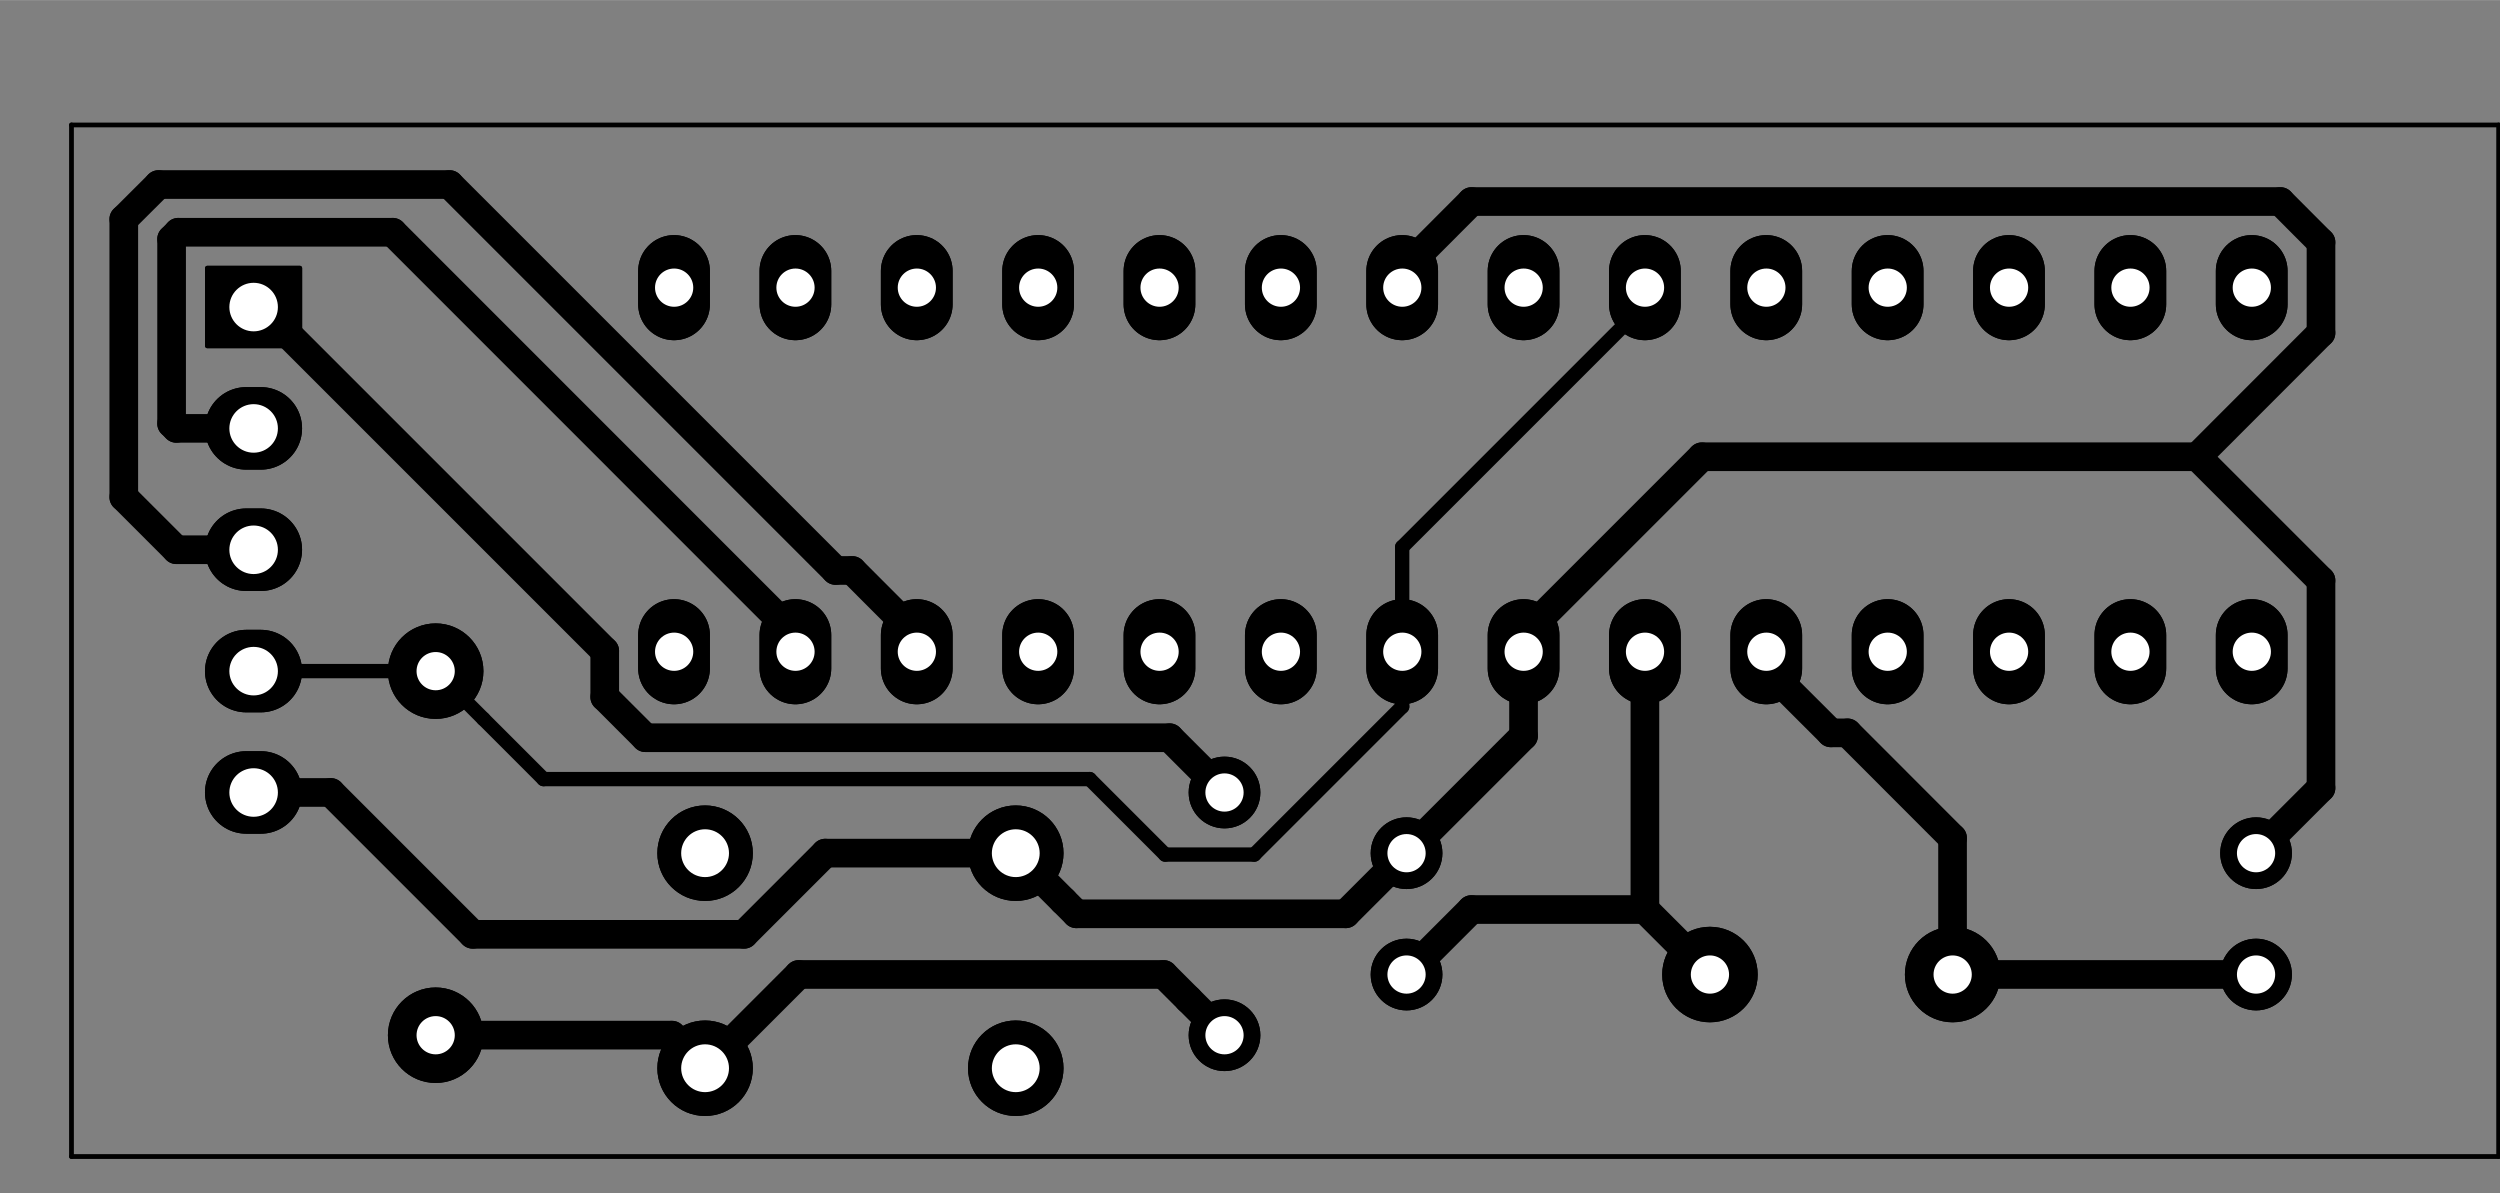 <?xml version="1.0" standalone="no"?>
 <!DOCTYPE svg PUBLIC "-//W3C//DTD SVG 1.1//EN" 
 "http://www.w3.org/Graphics/SVG/1.1/DTD/svg11.dtd"> 
<svg xmlns="http://www.w3.org/2000/svg" version="1.1" 
    width="5.232cm" height="2.497cm" viewBox="0 0 20600 9830 ">
<rect x="0" y="0" width="20600" height="9830" fill="#808080" stroke="none"/>
<title>SVG Picture created as 05_arduino_minimal-brd.svg date 2015/04/18 00:41:02 </title>
  <desc>Picture generated by PCBNEW </desc>
<g style="fill:#000000; fill-opacity:1;stroke:#000000; stroke-opacity:1;
stroke-linecap:round; stroke-linejoin:round; "
 transform="translate(0 0) scale(1 1)">
</g>
<g style="fill:#000000; fill-opacity:0.0; 
stroke:#000000; stroke-width:39.37; stroke-opacity:1; 
stroke-linecap:round; stroke-linejoin:round;">
</g>
<g style="fill:#000000; fill-opacity:1.0; 
stroke:#000000; stroke-width:39.37; stroke-opacity:1; 
stroke-linecap:round; stroke-linejoin:round;">
<circle cx="10089.9" cy="6529.53" r="275.815" /> 
<circle cx="10089.9" cy="8529.53" r="275.815" /> 
<circle cx="3589.89" cy="5529.53" r="373.815" /> 
<circle cx="3589.89" cy="8529.53" r="373.815" /> 
<circle cx="14089.9" cy="8029.53" r="373.815" /> 
<circle cx="16089.9" cy="8029.53" r="373.815" /> 
<circle cx="11589.9" cy="7029.53" r="275.815" /> 
<circle cx="11589.9" cy="8029.53" r="275.815" /> 
<circle cx="18589.9" cy="7029.53" r="275.815" /> 
<circle cx="18589.9" cy="8029.53" r="275.815" /> 
</g>
<g style="fill:#000000; fill-opacity:1.0; 
stroke:#000000; stroke-width:591; stroke-opacity:1; 
stroke-linecap:round; stroke-linejoin:round;">
</g>
<g style="fill:#000000; fill-opacity:0.0; 
stroke:#000000; stroke-width:591; stroke-opacity:1; 
stroke-linecap:round; stroke-linejoin:round;">
<path d="M5554 5232
L5554 5507
" />
<path d="M6554 5232
L6554 5507
" />
<path d="M7554 5232
L7554 5507
" />
<path d="M8554 5232
L8554 5507
" />
<path d="M9554 5232
L9554 5507
" />
<path d="M10554 5232
L10554 5507
" />
<path d="M11554 5232
L11554 5507
" />
<path d="M12554 5232
L12554 5507
" />
<path d="M13554 5232
L13554 5507
" />
<path d="M14554 5232
L14554 5507
" />
<path d="M15554 5232
L15554 5507
" />
<path d="M16554 5232
L16554 5507
" />
<path d="M17554 5232
L17554 5507
" />
<path d="M18554 5232
L18554 5507
" />
<path d="M18554 2232
L18554 2507
" />
<path d="M17554 2232
L17554 2507
" />
<path d="M16554 2232
L16554 2507
" />
<path d="M15554 2232
L15554 2507
" />
<path d="M14554 2232
L14554 2507
" />
<path d="M13554 2232
L13554 2507
" />
<path d="M12554 2232
L12554 2507
" />
<path d="M11554 2232
L11554 2507
" />
<path d="M10554 2232
L10554 2507
" />
<path d="M9554 2232
L9554 2507
" />
<path d="M8554 2232
L8554 2507
" />
<path d="M7554 2232
L7554 2507
" />
<path d="M6554 2232
L6554 2507
" />
<path d="M5554 2232
L5554 2507
" />
</g>
<g style="fill:#000000; fill-opacity:0.0; 
stroke:#000000; stroke-width:39.37; stroke-opacity:1; 
stroke-linecap:round; stroke-linejoin:round;">
</g>
<g style="fill:#000000; fill-opacity:1.0; 
stroke:#000000; stroke-width:39.37; stroke-opacity:1; 
stroke-linecap:round; stroke-linejoin:round;">
<circle cx="5809.89" cy="8801.53" r="373.815" /> 
<circle cx="8369.89" cy="7029.53" r="373.815" /> 
<circle cx="5809.89" cy="7029.53" r="373.815" /> 
<circle cx="8369.89" cy="8801.53" r="373.815" /> 
<polyline style="fill-rule:evenodd;"
points="1709,2849
1709,2209
2470,2209
2470,2849
1709,2849
" /> 
</g>
<g style="fill:#000000; fill-opacity:1.0; 
stroke:#000000; stroke-width:680; stroke-opacity:1; 
stroke-linecap:round; stroke-linejoin:round;">
</g>
<g style="fill:#000000; fill-opacity:0.0; 
stroke:#000000; stroke-width:680; stroke-opacity:1; 
stroke-linecap:round; stroke-linejoin:round;">
<path d="M2029 3529
L2149 3529
" />
<path d="M2029 4529
L2149 4529
" />
<path d="M2029 5529
L2149 5529
" />
<path d="M2029 6529
L2149 6529
" />
</g>
<g style="fill:#000000; fill-opacity:0.0; 
stroke:#000000; stroke-width:118.11; stroke-opacity:1; 
stroke-linecap:round; stroke-linejoin:round;">
<path d="M3589 5529
L2089 5529
" />
<path d="M9601 7041
L8979 6419
" />
<path d="M8979 6419
L4479 6419
" />
<path d="M4479 6419
L3983 5923
" />
<path d="M3983 5923
L3589 5529
" />
<path d="M11554 5369
L11554 5822
" />
<path d="M11554 5822
L10335 7041
" />
<path d="M10335 7041
L9601 7041
" />
<path d="M13554 2369
L13554 2507
" />
<path d="M13554 2507
L11554 4507
" />
<path d="M11554 4507
L11554 5369
" />
</g>
<g style="fill:#000000; fill-opacity:0.0; 
stroke:#000000; stroke-width:236.22; stroke-opacity:1; 
stroke-linecap:round; stroke-linejoin:round;">
<path d="M11554 5232
L11554 5369
" />
<path d="M5809 8801
L6581 8029
" />
<path d="M6581 8029
L9589 8029
" />
<path d="M9589 8029
L9794 8234
" />
<path d="M9794 8234
L10089 8529
" />
<path d="M3589 8529
L5537 8529
" />
<path d="M5537 8529
L5809 8801
" />
<path d="M3703 8415
L3589 8529
" />
<path d="M13554 7494
L12124 7494
" />
<path d="M12124 7494
L11589 8029
" />
<path d="M13554 5369
L13554 7494
" />
<path d="M13554 7494
L14089 8029
" />
<path d="M18589 8029
L16089 8029
" />
<path d="M16089 8029
L16089 6904
" />
<path d="M16089 6904
L15224 6038
" />
<path d="M15224 6038
L15086 6038
" />
<path d="M15086 6038
L14554 5507
" />
<path d="M14554 5507
L14554 5369
" />
<path d="M8369 7029
L6800 7029
" />
<path d="M6800 7029
L6131 7698
" />
<path d="M6131 7698
L3895 7698
" />
<path d="M3895 7698
L2726 6529
" />
<path d="M2726 6529
L2089 6529
" />
<path d="M11589 7029
L11089 7529
" />
<path d="M11089 7529
L8869 7529
" />
<path d="M8869 7529
L8763 7423
" />
<path d="M8763 7423
L8369 7029
" />
<path d="M12554 5369
L12554 6064
" />
<path d="M12554 6064
L11589 7029
" />
<path d="M19125 4782
L19125 6493
" />
<path d="M19125 6493
L18589 7029
" />
<path d="M12554 5369
L12554 5507
" />
<path d="M18106 3763
L19125 4782
" />
<path d="M11554 2369
L11554 2232
" />
<path d="M11554 2232
L12125 1660
" />
<path d="M12125 1660
L18791 1660
" />
<path d="M18791 1660
L19125 1995
" />
<path d="M19125 1995
L19125 2743
" />
<path d="M19125 2743
L18106 3763
" />
<path d="M18106 3763
L14023 3763
" />
<path d="M14023 3763
L12554 5232
" />
<path d="M12554 5232
L12554 5369
" />
<path d="M2089 2529
L2149 2529
" />
<path d="M2149 2529
L4983 5363
" />
<path d="M5318 6078
L9638 6078
" />
<path d="M4983 5363
L4983 5743
" />
<path d="M4983 5743
L5318 6078
" />
<path d="M9638 6078
L10089 6529
" />
<path d="M2089 3529
L1453 3529
" />
<path d="M1453 3529
L1414 3490
" />
<path d="M1414 3490
L1414 1969
" />
<path d="M1414 1969
L1469 1913
" />
<path d="M1469 1913
L3236 1913
" />
<path d="M3236 1913
L6554 5232
" />
<path d="M6554 5232
L6554 5369
" />
<path d="M2089 4529
L1453 4529
" />
<path d="M6885 4700
L7023 4700
" />
<path d="M1453 4529
L1020 4096
" />
<path d="M1306 1520
L3705 1520
" />
<path d="M1020 4096
L1020 1805
" />
<path d="M3705 1520
L6885 4700
" />
<path d="M1020 1805
L1306 1520
" />
<path d="M7023 4700
L7554 5232
" />
<path d="M7554 5232
L7554 5369
" />
</g>
<g style="fill:#FFFFFF; fill-opacity:0.0; 
stroke:#FFFFFF; stroke-width:39.37; stroke-opacity:1; 
stroke-linecap:round; stroke-linejoin:round;">
</g>
<g style="fill:#FFFFFF; fill-opacity:1.0; 
stroke:#FFFFFF; stroke-width:39.37; stroke-opacity:1; 
stroke-linecap:round; stroke-linejoin:round;">
<circle cx="10089.9" cy="6529.53" r="137.815" /> 
<circle cx="10089.9" cy="8529.53" r="137.815" /> 
<circle cx="3589.89" cy="5529.53" r="137.815" /> 
<circle cx="3589.89" cy="8529.53" r="137.815" /> 
<circle cx="14089.9" cy="8029.53" r="137.815" /> 
<circle cx="16089.9" cy="8029.53" r="137.815" /> 
<circle cx="11589.9" cy="7029.53" r="137.815" /> 
<circle cx="11589.9" cy="8029.53" r="137.815" /> 
<circle cx="18589.9" cy="7029.53" r="137.815" /> 
<circle cx="18589.9" cy="8029.53" r="137.815" /> 
<circle cx="5554.89" cy="5369.53" r="137.815" /> 
<circle cx="6554.89" cy="5369.53" r="137.815" /> 
<circle cx="7554.89" cy="5369.53" r="137.815" /> 
<circle cx="8554.89" cy="5369.53" r="137.815" /> 
<circle cx="9554.89" cy="5369.53" r="137.815" /> 
<circle cx="10554.9" cy="5369.53" r="137.815" /> 
<circle cx="11554.9" cy="5369.53" r="137.815" /> 
<circle cx="12554.9" cy="5369.53" r="137.815" /> 
<circle cx="13554.9" cy="5369.53" r="137.815" /> 
<circle cx="14554.9" cy="5369.53" r="137.815" /> 
<circle cx="15554.9" cy="5369.53" r="137.815" /> 
<circle cx="16554.9" cy="5369.53" r="137.815" /> 
<circle cx="17554.9" cy="5369.53" r="137.815" /> 
<circle cx="18554.9" cy="5369.53" r="137.815" /> 
<circle cx="18554.9" cy="2369.53" r="137.815" /> 
<circle cx="17554.9" cy="2369.53" r="137.815" /> 
<circle cx="16554.9" cy="2369.53" r="137.815" /> 
<circle cx="15554.9" cy="2369.53" r="137.815" /> 
<circle cx="14554.9" cy="2369.53" r="137.815" /> 
<circle cx="13554.9" cy="2369.53" r="137.815" /> 
<circle cx="12554.9" cy="2369.53" r="137.815" /> 
<circle cx="11554.9" cy="2369.53" r="137.815" /> 
<circle cx="10554.9" cy="2369.53" r="137.815" /> 
<circle cx="9554.89" cy="2369.53" r="137.815" /> 
<circle cx="8554.89" cy="2369.53" r="137.815" /> 
<circle cx="7554.89" cy="2369.53" r="137.815" /> 
<circle cx="6554.89" cy="2369.53" r="137.815" /> 
<circle cx="5554.89" cy="2369.53" r="137.815" /> 
<circle cx="5809.89" cy="8801.53" r="177.315" /> 
<circle cx="8369.89" cy="7029.53" r="177.315" /> 
<circle cx="5809.89" cy="7029.53" r="177.315" /> 
<circle cx="8369.89" cy="8801.53" r="177.315" /> 
<circle cx="2089.89" cy="2529.53" r="180.315" /> 
<circle cx="2089.89" cy="3529.53" r="180.315" /> 
<circle cx="2089.89" cy="4529.53" r="180.315" /> 
<circle cx="2089.89" cy="5529.53" r="180.315" /> 
<circle cx="2089.89" cy="6529.53" r="180.315" /> 
</g>
<g style="fill:#000000; fill-opacity:1.0; 
stroke:#000000; stroke-width:39.37; stroke-opacity:1; 
stroke-linecap:round; stroke-linejoin:round;">
<circle cx="10089.9" cy="6529.53" r="275.815" /> 
<circle cx="10089.9" cy="8529.53" r="275.815" /> 
<circle cx="3589.89" cy="5529.53" r="373.815" /> 
<circle cx="3589.89" cy="8529.53" r="373.815" /> 
<circle cx="14089.9" cy="8029.53" r="373.815" /> 
<circle cx="16089.9" cy="8029.53" r="373.815" /> 
<circle cx="11589.9" cy="7029.53" r="275.815" /> 
<circle cx="11589.9" cy="8029.53" r="275.815" /> 
<circle cx="18589.9" cy="7029.53" r="275.815" /> 
<circle cx="18589.9" cy="8029.53" r="275.815" /> 
</g>
<g style="fill:#000000; fill-opacity:1.0; 
stroke:#000000; stroke-width:591; stroke-opacity:1; 
stroke-linecap:round; stroke-linejoin:round;">
</g>
<g style="fill:#000000; fill-opacity:0.0; 
stroke:#000000; stroke-width:591; stroke-opacity:1; 
stroke-linecap:round; stroke-linejoin:round;">
<path d="M5554 5232
L5554 5507
" />
<path d="M6554 5232
L6554 5507
" />
<path d="M7554 5232
L7554 5507
" />
<path d="M8554 5232
L8554 5507
" />
<path d="M9554 5232
L9554 5507
" />
<path d="M10554 5232
L10554 5507
" />
<path d="M11554 5232
L11554 5507
" />
<path d="M12554 5232
L12554 5507
" />
<path d="M13554 5232
L13554 5507
" />
<path d="M14554 5232
L14554 5507
" />
<path d="M15554 5232
L15554 5507
" />
<path d="M16554 5232
L16554 5507
" />
<path d="M17554 5232
L17554 5507
" />
<path d="M18554 5232
L18554 5507
" />
<path d="M18554 2232
L18554 2507
" />
<path d="M17554 2232
L17554 2507
" />
<path d="M16554 2232
L16554 2507
" />
<path d="M15554 2232
L15554 2507
" />
<path d="M14554 2232
L14554 2507
" />
<path d="M13554 2232
L13554 2507
" />
<path d="M12554 2232
L12554 2507
" />
<path d="M11554 2232
L11554 2507
" />
<path d="M10554 2232
L10554 2507
" />
<path d="M9554 2232
L9554 2507
" />
<path d="M8554 2232
L8554 2507
" />
<path d="M7554 2232
L7554 2507
" />
<path d="M6554 2232
L6554 2507
" />
<path d="M5554 2232
L5554 2507
" />
</g>
<g style="fill:#000000; fill-opacity:0.0; 
stroke:#000000; stroke-width:39.37; stroke-opacity:1; 
stroke-linecap:round; stroke-linejoin:round;">
</g>
<g style="fill:#000000; fill-opacity:1.0; 
stroke:#000000; stroke-width:39.37; stroke-opacity:1; 
stroke-linecap:round; stroke-linejoin:round;">
<circle cx="5809.89" cy="8801.53" r="373.815" /> 
<circle cx="8369.89" cy="7029.53" r="373.815" /> 
<circle cx="5809.89" cy="7029.53" r="373.815" /> 
<circle cx="8369.89" cy="8801.53" r="373.815" /> 
<polyline style="fill-rule:evenodd;"
points="1709,2849
1709,2209
2470,2209
2470,2849
1709,2849
" /> 
</g>
<g style="fill:#000000; fill-opacity:1.0; 
stroke:#000000; stroke-width:680; stroke-opacity:1; 
stroke-linecap:round; stroke-linejoin:round;">
</g>
<g style="fill:#000000; fill-opacity:0.0; 
stroke:#000000; stroke-width:680; stroke-opacity:1; 
stroke-linecap:round; stroke-linejoin:round;">
<path d="M2029 3529
L2149 3529
" />
<path d="M2029 4529
L2149 4529
" />
<path d="M2029 5529
L2149 5529
" />
<path d="M2029 6529
L2149 6529
" />
</g>
<g style="fill:#FFFFFF; fill-opacity:0.0; 
stroke:#FFFFFF; stroke-width:39.37; stroke-opacity:1; 
stroke-linecap:round; stroke-linejoin:round;">
</g>
<g style="fill:#FFFFFF; fill-opacity:1.0; 
stroke:#FFFFFF; stroke-width:39.37; stroke-opacity:1; 
stroke-linecap:round; stroke-linejoin:round;">
<circle cx="10089.9" cy="6529.53" r="137.815" /> 
<circle cx="10089.9" cy="8529.53" r="137.815" /> 
<circle cx="3589.89" cy="5529.53" r="137.815" /> 
<circle cx="3589.89" cy="8529.53" r="137.815" /> 
<circle cx="14089.9" cy="8029.53" r="137.815" /> 
<circle cx="16089.9" cy="8029.53" r="137.815" /> 
<circle cx="11589.9" cy="7029.53" r="137.815" /> 
<circle cx="11589.9" cy="8029.53" r="137.815" /> 
<circle cx="18589.9" cy="7029.53" r="137.815" /> 
<circle cx="18589.9" cy="8029.53" r="137.815" /> 
<circle cx="5554.89" cy="5369.53" r="137.815" /> 
<circle cx="6554.89" cy="5369.53" r="137.815" /> 
<circle cx="7554.89" cy="5369.53" r="137.815" /> 
<circle cx="8554.89" cy="5369.53" r="137.815" /> 
<circle cx="9554.89" cy="5369.53" r="137.815" /> 
<circle cx="10554.9" cy="5369.53" r="137.815" /> 
<circle cx="11554.9" cy="5369.53" r="137.815" /> 
<circle cx="12554.9" cy="5369.53" r="137.815" /> 
<circle cx="13554.9" cy="5369.53" r="137.815" /> 
<circle cx="14554.9" cy="5369.53" r="137.815" /> 
<circle cx="15554.9" cy="5369.53" r="137.815" /> 
<circle cx="16554.9" cy="5369.53" r="137.815" /> 
<circle cx="17554.9" cy="5369.53" r="137.815" /> 
<circle cx="18554.9" cy="5369.53" r="137.815" /> 
<circle cx="18554.9" cy="2369.53" r="137.815" /> 
<circle cx="17554.9" cy="2369.53" r="137.815" /> 
<circle cx="16554.9" cy="2369.53" r="137.815" /> 
<circle cx="15554.9" cy="2369.53" r="137.815" /> 
<circle cx="14554.9" cy="2369.53" r="137.815" /> 
<circle cx="13554.9" cy="2369.53" r="137.815" /> 
<circle cx="12554.9" cy="2369.53" r="137.815" /> 
<circle cx="11554.9" cy="2369.53" r="137.815" /> 
<circle cx="10554.9" cy="2369.53" r="137.815" /> 
<circle cx="9554.89" cy="2369.53" r="137.815" /> 
<circle cx="8554.89" cy="2369.53" r="137.815" /> 
<circle cx="7554.89" cy="2369.53" r="137.815" /> 
<circle cx="6554.89" cy="2369.53" r="137.815" /> 
<circle cx="5554.89" cy="2369.53" r="137.815" /> 
<circle cx="5809.89" cy="8801.53" r="177.315" /> 
<circle cx="8369.89" cy="7029.53" r="177.315" /> 
<circle cx="5809.89" cy="7029.53" r="177.315" /> 
<circle cx="8369.89" cy="8801.53" r="177.315" /> 
<circle cx="2089.89" cy="2529.53" r="180.315" /> 
<circle cx="2089.89" cy="3529.53" r="180.315" /> 
<circle cx="2089.89" cy="4529.53" r="180.315" /> 
<circle cx="2089.89" cy="5529.53" r="180.315" /> 
<circle cx="2089.89" cy="6529.53" r="180.315" /> 
</g>
<g style="fill:#000000; fill-opacity:1.0; 
stroke:#000000; stroke-width:39.37; stroke-opacity:1; 
stroke-linecap:round; stroke-linejoin:round;">
</g>
<g style="fill:#000000; fill-opacity:0.0; 
stroke:#000000; stroke-width:39.37; stroke-opacity:1; 
stroke-linecap:round; stroke-linejoin:round;">
<path d="M589 9529
L20589 9529
" />
<path d="M589 1029
L589 9529
" />
<path d="M20589 1029
L589 1029
" />
<path d="M20589 9529
L20589 1029
" />
</g> 
</svg>

